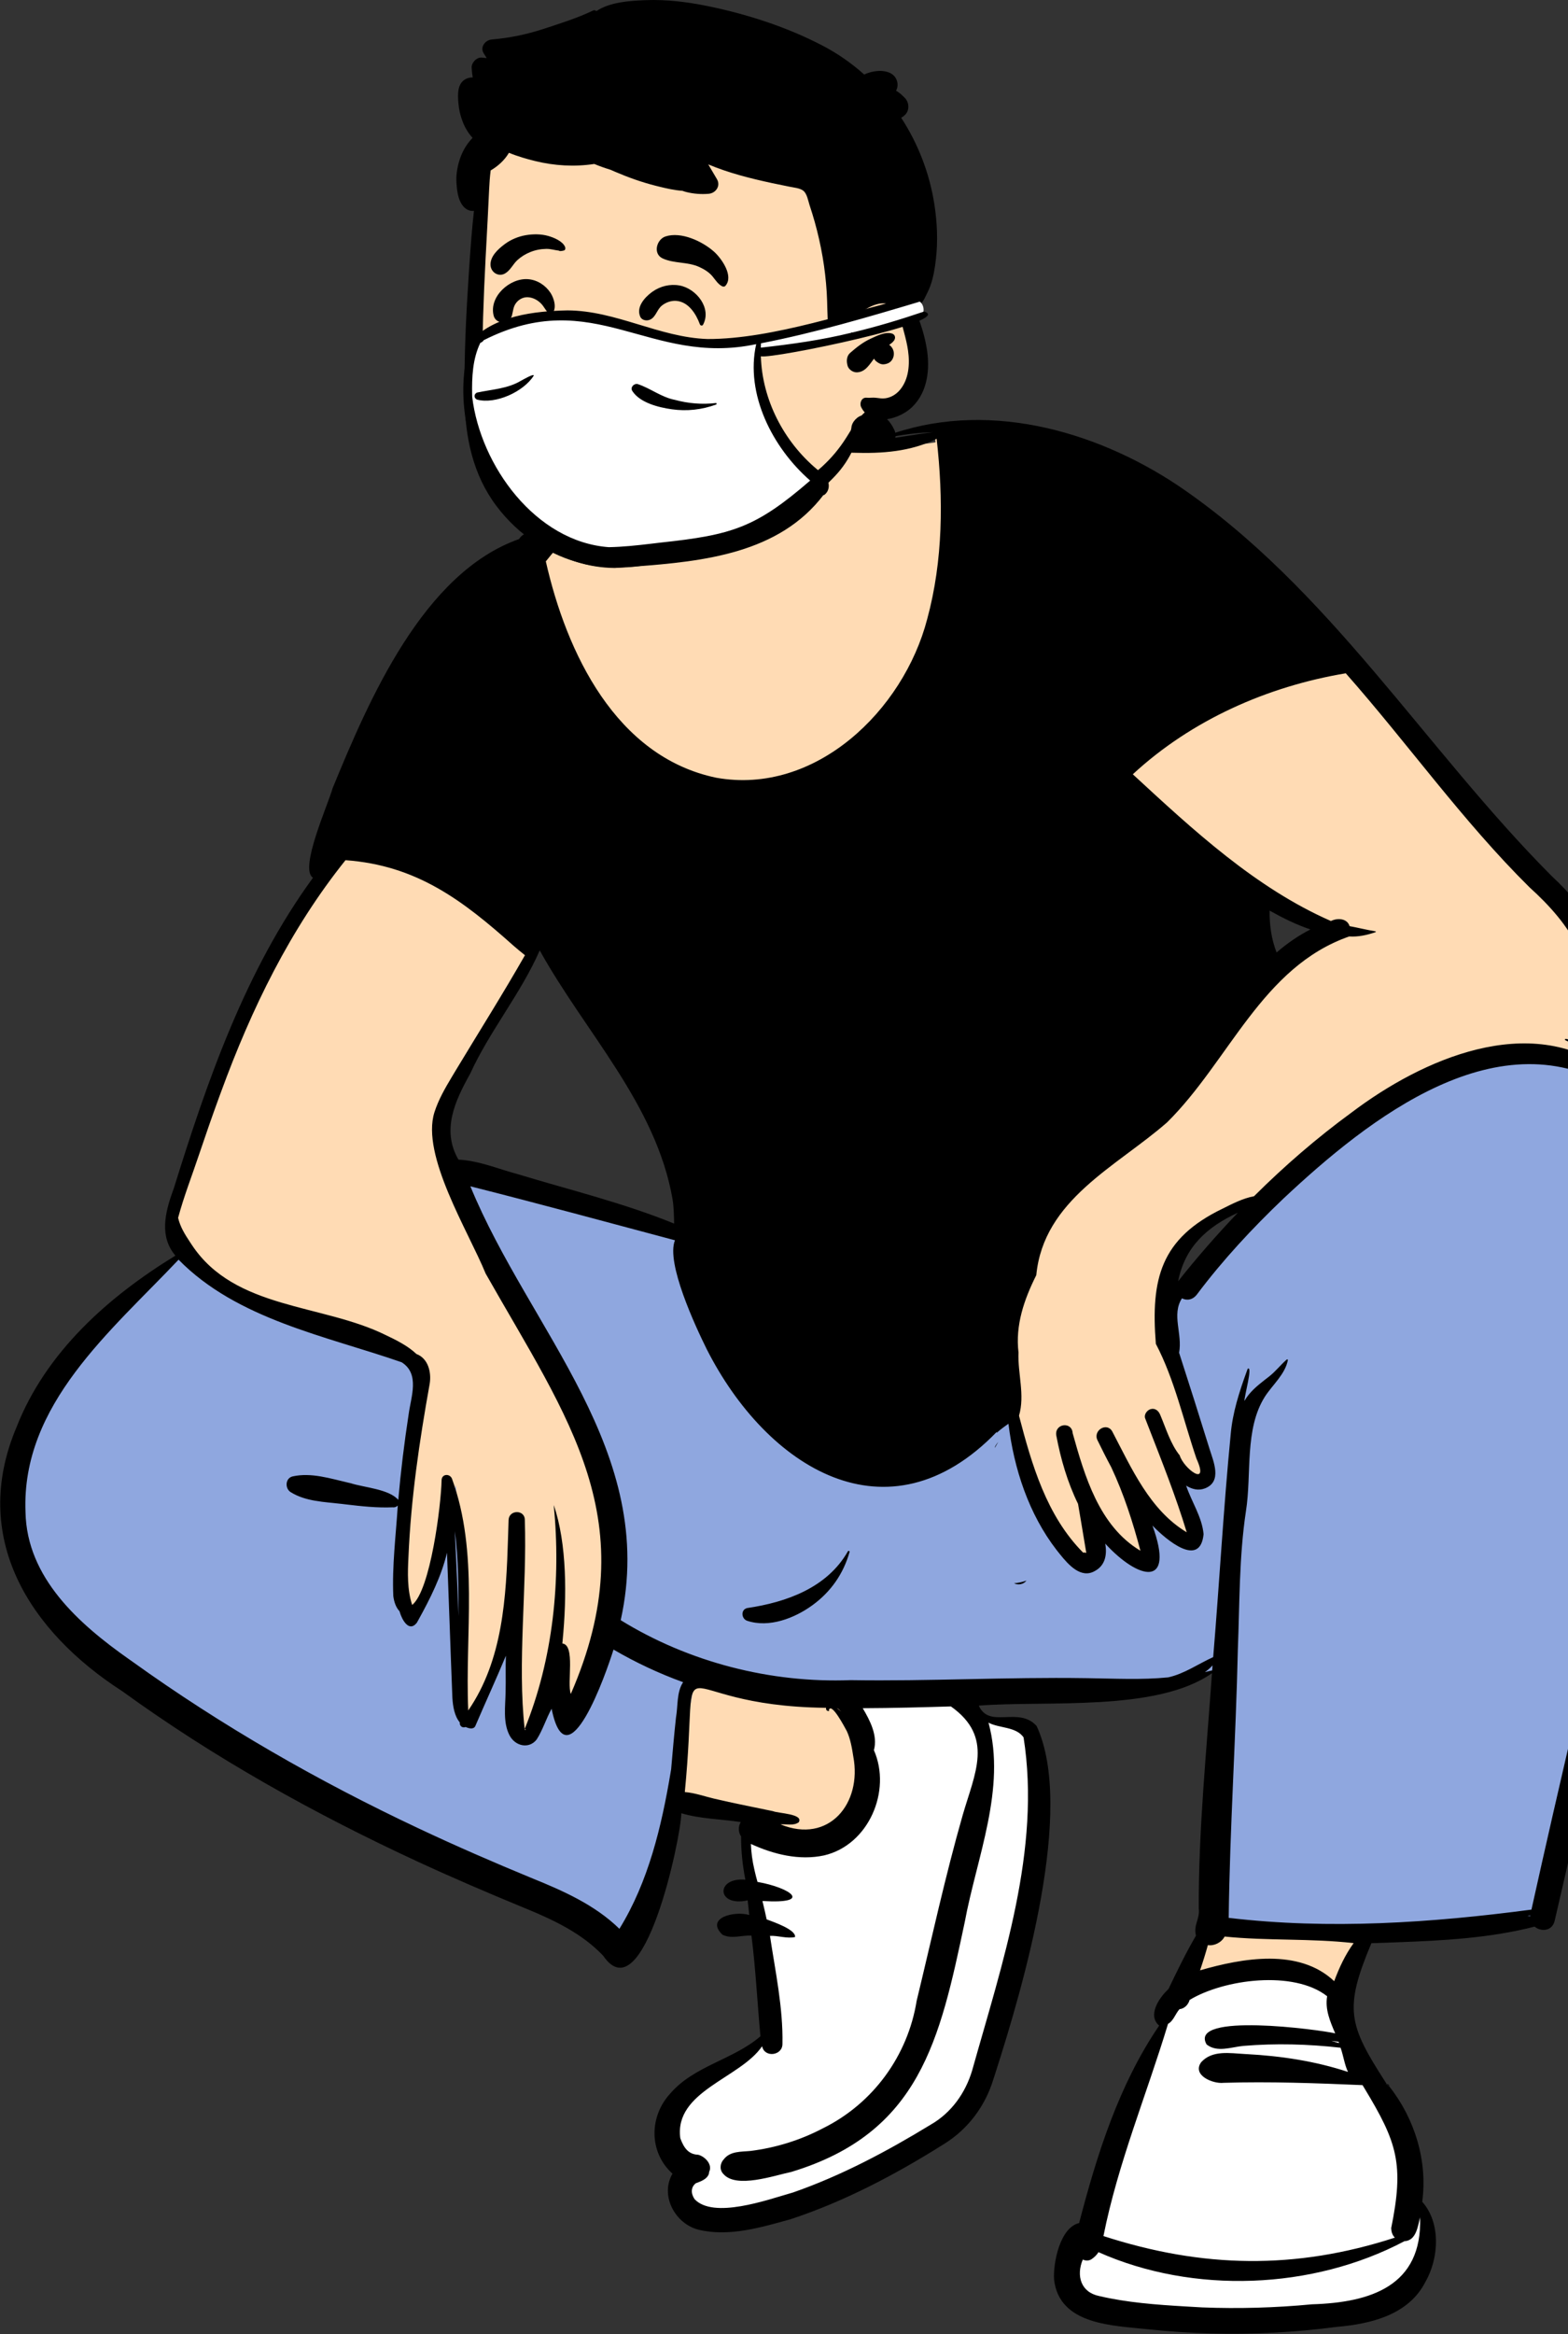 <?xml version="1.0" encoding="UTF-8"?>
<svg width="1225px" height="1823px" viewBox="0 0 1225 1823" version="1.1" xmlns="http://www.w3.org/2000/svg" xmlns:xlink="http://www.w3.org/1999/xlink">
    <rect x="0" y="0" width="1225" height="1823" fill="#333333" stroke="none"/>
    <title>a person/sitting</title>
    <g id="Introduction" stroke="none" stroke-width="1" fill="none" fill-rule="evenodd">
        <g id="Group" transform="translate(-522, -245)">
            <g id="a-person/sitting" transform="translate(823.5, 1250) scale(-1, 1) translate(-823.5, -1250) ">
                <g id="BODY" transform="translate(-81, 637)">
                    <path d="M209.845,315.92 C198.023,322.555 188.211,327.087 178.966,330.183 L165.37,334.735 L178.157,341.223 C186.842,345.63 195.101,351.25 203.405,358.407 L209.814,363.932 L212.907,356.056 C216.969,345.71 218.946,333.941 218.782,321.076 L218.652,310.978 L209.845,315.92 Z M777.742,349.336 C766.678,369.324 753.322,389.002 740.405,408.032 C711.897,450.032 682.418,493.463 673.341,545.399 C672.635,549.704 672.13,559.435 671.827,574.593 L680.277,571.148 C708.495,559.642 738.434,551.083 767.386,542.807 C778.577,539.608 790.147,536.301 801.488,532.861 C806.106,531.624 810.699,530.178 815.143,528.779 C825.924,525.386 836.109,522.18 846.817,521.634 L850.077,521.468 L851.708,518.64 C866.461,493.06 855.397,468.677 842.728,445.892 C835.118,429.283 825.33,413.679 815.862,398.584 C806.049,382.94 795.902,366.764 788.488,349.835 L783.619,338.72 L777.742,349.336 Z M233.238,561.232 C250.01,578.828 265.589,596.707 279.543,614.372 L290.139,609.497 C285.017,583.404 269.115,565.022 240.093,551.643 L233.238,561.232 Z M794.324,954.326 C792.645,954.326 791.07,954.978 789.89,956.161 C788.693,957.362 788.036,958.98 788.041,960.714 L794.324,960.694 L794.324,954.326 Z M96.402,1389.376 C86.548,1372.444 85.1,1345.861 99.868,1331.449 C94.901,1300.322 104.659,1265.538 126.27,1240.756 L126.32,1240.831 C158.407,1192.699 160.765,1175.55 137.321,1121.747 C95.423,1120.143 52.266,1119.664 11.357,1109.86 L12.887,1100.701 C11.373,1100.298 3.638,1098.265 1.977,1097.835 C2.199,1099.54 3.352,1107.316 3.324,1108.873 C1.413,1110.967 -3.206,1112.912 -4.065,1108.791 C-29.8,998.611 -52.832,890.615 -77.858,780.599 C-104.05,669.561 -156.724,491.964 -27.788,430.769 L-30.45,419.392 C-37.57,419.394 -40.431,411.622 -43.695,400.643 C-58.243,361.363 -29.955,322.85 -3.502,298.555 C32.656,262.296 66.013,222.04 98.282,183.124 C190.33,71.028 315.575,-78.558 475.672,-53.145 L475.133,-46.542 C500.177,-43.388 526.326,-36.755 551.684,-41.375 C638.261,-56.398 732.451,-22.412 785.699,47.369 L787.655,34.363 C787.839,33.136 788.277,32.001 790.216,32.001 C792.753,31.911 794.094,33.99 795.032,35.908 C886.936,72.296 925.006,190.737 954.375,271.919 C958.124,285.641 957.067,289.701 956.74,290.508 L951.407,293.691 C1006.795,367.506 1037.232,456.291 1063.343,540.475 C1071.973,562.917 1072.873,578.468 1058.46,592.041 C1153.496,649.247 1228.07,738.4 1185.906,840.039 C1130.877,938.938 985.163,1001.688 875.716,1058.493 C832.254,1082.081 769.04,1094.641 729.047,1133.27 C726.375,1137.224 722.541,1141.079 720.218,1140.762 C701.656,1143.513 674.03,1027.371 678.229,1018.07 C658.635,1025.089 636.838,1024.716 616.344,1028.378 C618.18,1032.419 624.193,1037.891 619.694,1042.388 C619.999,1056.028 617.905,1070.773 614.908,1084.676 C639.503,1080.727 638.945,1093.653 615.282,1086.812 C614.639,1092.836 612.998,1108.194 612.37,1114.016 C619.433,1110.906 633.491,1108.722 638.414,1113.587 C636.403,1120.071 618.983,1113.965 612.273,1115.887 C608.348,1145.046 607.068,1173.713 604.314,1202.791 C625.254,1222.773 657.962,1227.495 676.649,1249.107 C692.482,1265.556 690.199,1293.161 671.624,1306.393 C683.001,1319.759 673.896,1341.946 657.284,1345.573 C634.653,1350.865 610.997,1343.547 588.683,1337.399 C551.591,1325.162 512.744,1306.087 469.932,1279.086 C452.995,1268.518 440.38,1251.913 434.386,1232.316 C390.951,1098.213 379.344,1007.09 399.846,961.353 C411.546,952.499 424.587,957.964 435.39,953.128 C440.538,950.823 445.178,947.725 448.921,936.733 C392.57,931.19 310.424,941.49 265.253,914.441 L266.842,911.054 C262.671,908.387 253.506,897.229 250.019,893.642 C256.304,969.375 261.356,1047.068 263.856,1122.535 C272.142,1136.496 279.178,1150.946 286.902,1167.068 C292.274,1172.353 301.673,1181.412 296.158,1187.406 C296.157,1187.406 342.538,1296.202 356.712,1351.197 C370.207,1351.768 375.678,1374.667 375.164,1389.877 C373.112,1417.557 337.651,1420.494 306.564,1423.206 C285.293,1425.443 263.422,1426.601 241.876,1426.601 C202.947,1426.63 105.611,1423.946 96.402,1389.376 Z" id="✋-Skin" fill="#FFDBB4"></path>
                    <path d="M159.163,1166.04 C185.164,1145.552 248.676,1137.63 275.593,1153.911 C276.843,1158.191 280.147,1160.825 283.482,1161.11 C286.781,1164.715 288.088,1170.164 292.493,1172.63 C309.181,1227.864 350.691,1307.191 362,1364 C360.009,1364.645 370.103,1368.887 373,1379 C375.613,1388.122 371.096,1403.199 369,1404 C322.027,1421.949 222.802,1427.03 169,1419 C102,1409 91.975,1369.978 92,1370 C88.593,1353.264 87.949,1355.04 100,1326 C105.03,1313.879 98.455,1295.795 114,1264 C120.163,1251.394 133.555,1227.38 154.176,1191.959 C157.631,1183.731 160.747,1175.19 159.163,1166.04 Z M542.992,932.09 L542.033,933.72 C539.191,938.602 526.015,974.286 531,1004 C535.433,1030.428 556.805,1040.246 573.222,1044.06 C592.523,1048.216 595.188,1039.163 613,1031 C612.965,1031.843 627.562,1033.425 625,1044 C621.026,1060.405 614.469,1106.501 609,1136 C604.003,1162.956 599.616,1173.167 605,1193 C610.02,1211.494 666.018,1236.576 678,1248 C698.226,1267.283 668.423,1328.98 665.343,1333.53 C650.728,1348.943 607.855,1336.502 588.376,1330.856 L587.792,1330.688 L586.643,1330.362 C548.741,1317.188 504.919,1296.114 470.742,1275.241 C454.72,1266.007 443.709,1242.538 438.493,1224.95 C415.001,1141.243 384.52,1052.419 398.339,964.86 C400.404,961.919 425.457,950.642 448.746,944.259 C453.653,942.914 458.481,933.787 463,933 C492.937,927.788 532.588,932.054 542.992,932.09 Z" id="👟-Shoes" fill="#FFFFFF"></path>
                    <path d="M-63.901,455.061 C-19.153,426.181 30.409,426.608 83.617,450.783 C123.217,468.776 161.333,497.548 205.54,538.889 L206.881,540.145 L208.444,541.638 C233.72,565.848 255.514,589.823 274.093,614.376 L275.327,616.01 C276.136,617.034 276.703,617.175 277.373,616.864 L277.479,616.811 L283.557,613.627 L287.268,619.398 C290.327,624.154 291.796,629.302 292.062,635.081 L292.091,635.798 C292.185,638.628 292.036,641.069 291.569,645.026 L291.379,646.585 L290.92,650.126 C290.076,656.684 289.89,660.091 290.39,663.489 L290.477,664.04 L290.572,664.567 L290.925,666.443 L288.69,673.368 C282.712,691.923 276.891,710.25 271.219,728.379 L269.522,733.812 L266.387,743.885 L265.094,747.821 L264.423,749.888 L264.109,750.898 C263.663,752.359 263.326,753.595 263.051,754.788 L262.9,755.47 C261.634,761.357 262.387,763.617 265.738,764.903 C267.94,765.749 270.404,765.349 273.43,763.553 L273.757,763.355 L291.38,752.461 L284.813,772.112 C283.801,775.141 282.625,778.061 280.924,781.885 L280.635,782.531 L280.113,783.689 L277.861,788.632 L277.371,789.724 C273.789,797.758 272.257,802.24 271.67,807.072 L271.61,807.599 L271.676,808.09 C271.892,809.59 272.202,810.766 272.567,811.625 L272.66,811.834 L272.755,812.029 L272.89,812.284 C273.057,812.579 273.167,812.704 273.236,812.752 L273.273,812.772 L273.297,812.78 L273.387,812.798 C273.562,812.828 273.808,812.836 274.127,812.81 C275.022,812.737 276.212,812.416 277.626,811.826 C283.197,809.501 290.562,803.766 297.016,797.328 L297.465,796.878 L298.039,796.293 L323.203,770.21 L311.076,803.456 C307.126,814.285 305.543,822.302 306.009,827.108 C306.092,827.963 306.236,828.638 306.416,829.137 C306.478,829.31 306.536,829.439 306.585,829.532 L306.626,829.604 L306.789,829.629 C311.549,830.188 322.648,823.323 333.827,811.607 L334.607,810.782 L335.387,809.941 L352.952,790.821 L348.288,816.362 C347.066,823.056 348.381,827.389 352.225,829.607 L352.578,829.803 L352.86,829.966 C356.681,832.065 361.312,829.453 368.319,821.187 L368.953,820.432 L369.582,819.669 L370.593,818.419 L372.945,815.465 L373.5,814.745 C392.331,790.086 404.141,758.24 408.782,722.752 L408.926,721.631 L409.064,720.518 L410.566,708.19 L415.657,711.713 L414.767,705.7 L431.004,722.503 C468.939,761.762 510.082,771.85 550.578,756.111 C587.067,741.93 621.274,706.995 644.802,661.245 L645.511,659.856 L646.33,658.195 C653.081,644.436 659.422,629.959 664.075,616.631 L664.494,615.419 C670.139,598.945 672.192,586.487 670.183,581.156 L670.107,580.964 L666.88,573.073 L675.117,570.878 L753.74,549.864 C782.118,542.315 803.542,536.712 824.889,531.279 L827.385,530.645 L849.485,525.063 L843.826,538.828 C833.037,565.069 821.819,586.389 798.521,626.588 L795.545,631.712 L785.514,648.934 L782.393,654.327 C758.163,696.344 745.079,722.462 735.328,750.943 L735.021,751.843 L734.395,753.704 C721.384,792.762 718.094,829.824 725.764,868.441 L725.917,869.206 L726.645,871.438 C734.458,895.269 743.037,917.977 751.182,934.114 L751.589,934.916 L752.374,936.436 L752.766,937.18 C755.303,941.969 757.685,945.843 759.842,948.675 L760.374,949.357 C761.289,950.504 762.109,951.388 762.776,952.008 L763.035,952.242 L763.066,952.188 C764.003,950.459 764.987,947.546 765.864,943.477 L765.969,942.983 L766.069,942.497 L770.1,922.575 L780.133,940.626 L780.497,941.293 C781.569,943.286 782.501,945.233 783.761,948.071 L784.193,949.051 L786.165,953.581 L787.119,955.736 C788.435,958.662 789.406,960.615 790.448,962.384 L790.59,962.624 L790.996,963.288 L791.199,963.611 L791.307,963.735 C793.469,966.095 797.282,965.394 799.448,961.63 L799.584,961.385 L799.713,961.138 C801.659,957.364 802.43,952.61 802.387,945.755 L802.378,944.91 C802.365,944.021 802.343,943.172 802.306,942.152 L802.289,941.704 L801.959,934.156 L801.919,932.969 L801.909,932.6 L801.88,931.129 L801.841,929.766 C801.79,927.682 801.769,925.522 801.769,922.921 L801.77,921.583 L801.806,913.041 C801.811,909.41 801.782,906.975 801.698,904.502 L801.672,903.794 L799.827,860.691 L816.777,901.428 C819.103,906.987 821.407,912.334 824.657,919.735 L825.343,921.296 L834.239,941.451 L836.748,947.182 L838.39,950.97 L838.477,950.93 L839.419,949.816 C841.516,947.333 842.824,942.797 843.327,936.759 L843.369,936.223 L843.406,935.694 L843.431,935.301 L843.477,934.448 L843.933,922.803 L844.369,911.275 L846.956,840.055 L849.795,767.665 L862.443,820.395 C865.756,834.208 871.486,847.699 880.899,865.212 L881.921,867.104 L882.955,868.995 L883.457,869.906 L883.542,869.738 C883.919,868.97 884.274,868.123 884.57,867.269 L884.74,866.757 L884.834,866.45 L884.916,866.169 L885.508,864.009 L886.824,862.636 C888.02,861.388 888.952,859.155 889.478,856.228 L889.547,855.825 L889.619,855.352 L889.629,855.087 C890.281,834.626 882.366,746.92 877.922,716.638 L877.654,714.857 L877.551,714.124 L877.432,713.351 L877.283,712.433 C877.233,712.136 877.182,711.84 877.123,711.513 L876.995,710.81 L875.824,704.681 C875.616,703.57 875.45,702.645 875.298,701.738 L875.241,701.399 L875.034,700.093 C874.036,693.556 873.915,688.344 875.017,683.365 C876.494,676.695 880.163,671.22 886.194,667.301 L886.619,667.03 L887.336,666.58 L890.699,665.417 L893.24,664.551 C898.991,662.604 905.024,660.653 912.754,658.226 L915.395,657.398 L940.013,649.748 L945.571,647.992 L949.059,646.875 C971.996,639.489 988.595,633.278 1004.258,625.869 C1024.668,616.214 1041.564,605.19 1055.653,591.811 L1056.433,591.066 L1060.624,587.03 L1065.575,590.087 C1070.659,593.225 1075.66,596.445 1080.566,599.739 L1082.663,601.155 L1083.289,601.58 L1084.788,603.117 L1104.787,623.479 L1108.129,626.923 C1134.167,653.849 1150.275,672.882 1163.63,694.042 L1164.051,694.711 L1164.931,696.124 C1183.7,726.464 1193.074,756.934 1191.97,789.721 L1191.933,790.715 L1191.918,791.39 C1191.234,816.519 1181.742,839.429 1164.649,860.863 C1151.092,877.863 1133.585,893.177 1110.272,909.763 L1107.979,911.385 L1105.667,913.003 C1037.067,962.329 961.815,1005.989 880.496,1044.229 C855.207,1056.145 828.702,1067.828 800.108,1079.735 L797.421,1080.852 L792.17,1083.024 L789.242,1084.213 L786.259,1085.436 L784.375,1086.217 C757.285,1097.509 740.157,1107.215 726.179,1120.745 L725.698,1121.213 L718.991,1127.781 L714.065,1119.79 C693.991,1087.22 682.413,1049.765 673.552,997.893 L673.069,995.035 L672.592,992.162 L671.471,979.254 C670.806,971.709 670.278,966.01 669.743,960.669 L669.362,956.939 L668.82,951.86 L668.373,949.303 L667.186,942.408 L666.387,937.852 L665.954,935.421 L665.481,932.815 C664.933,929.815 664.393,926.952 663.852,924.191 L663.62,923.014 C662.886,919.305 662.169,915.889 661.473,912.795 L661.016,910.799 L660.466,910.992 C622.53,924.175 582.187,930.417 542.378,929.229 L540.94,929.183 L539.735,929.138 L535.622,929.198 C519.832,929.401 504.045,929.342 483.906,929.043 L474.996,928.899 L461.478,928.65 L427.683,927.979 C402.735,927.514 387.245,927.352 371.059,927.441 L369.234,927.452 L362.998,927.505 L353.814,927.62 L350.22,927.678 L335.546,927.989 L330.395,928.082 C314.484,928.339 304.975,928.166 294.613,927.279 L292.455,927.085 L290.603,926.905 L289.754,926.717 L288.928,926.526 C281.967,924.873 276.478,922.445 266.358,917.077 L261.762,914.626 C258.418,912.853 256.301,911.784 254.064,910.759 L253.477,910.492 L249.453,908.678 L249.013,903.436 C248.239,894.499 247.175,887.206 245.914,881.682 L245.668,880.635 L245.614,880.416 L245.568,880.706 C244.904,884.972 244.602,890.08 244.741,895.632 L244.765,896.468 L244.793,897.237 L245.057,908.224 C245.412,921.966 245.87,935.468 246.591,953.665 L247.028,964.5 L249.449,1022.171 L249.902,1033.584 C250.905,1059.43 251.523,1080.013 251.846,1100.043 L251.911,1104.328 L252.035,1113.95 L245.331,1114.743 C174.434,1123.131 100.202,1120.457 9.686,1108.651 L6.938,1108.29 L1.732,1107.603 L-2.937,1086.573 C-8.151,1063.19 -13.281,1040.57 -20.007,1011.301 L-25.806,986.129 L-51.387,875.602 C-54.086,863.911 -56.443,853.663 -58.647,844.041 L-62.534,827.026 L-67.476,805.241 L-67.755,803.765 C-69.321,795.535 -71.321,786.384 -73.975,775.164 L-74.939,771.117 L-76.704,763.843 L-84.605,731.928 L-87.34,720.837 L-88.997,713.997 C-95.025,688.938 -99.297,669.095 -102.693,649.528 L-103.116,647.066 C-110.069,606.114 -111.976,571.458 -107.823,541.339 C-102.863,505.369 -89.221,476.754 -65.404,456.257 L-64.679,455.638 L-64.309,455.325 L-63.901,455.061 Z" id="👖-Pants" fill="#8FA7DF"></path>
                    <path d="M285.893,-12.956 C351.969,-56.913 437.754,-80.059 514.384,-51.276 C515.294,-50.956 514.933,-49.627 513.983,-49.837 C501.874,-52.496 489.573,-53.986 477.204,-54.496 C502.275,-51.431 526.604,-44.844 551.993,-49.283 C636.795,-63.306 726.721,-34.502 783.063,31.474 C784.52,21.779 796.551,22.14 800.473,28.994 C875.403,55.419 917.842,154.691 946.145,223.583 C949.47,235.863 972.563,286.856 961.473,293.474 C1014.258,365.87 1043.958,451.596 1070.312,536.394 L1071.066,538.456 C1077.048,555.053 1081.613,573.835 1068.943,588.604 C1121.503,620.775 1170.1,663.989 1193.073,722.543 C1229.662,808.918 1183.038,882.097 1110.344,928.894 C1038.301,981.116 960.252,1024.597 879.573,1061.934 C852.443,1074.474 824.973,1086.244 797.344,1097.645 L794.594,1098.769 C772.89,1107.703 750.989,1118.205 734.754,1135.395 C703.185,1181.517 674.025,1043.358 673.704,1024.103 C658.899,1028.559 642.595,1028.659 627.313,1030.985 C629.254,1034.314 629.403,1038.645 627.042,1042.195 C627.078,1053.466 625.885,1064.828 623.683,1075.994 C647.138,1073.911 646.326,1097.594 621.874,1092.133 L620.653,1103.583 L620.653,1103.583 C631.817,1100.121 655.396,1105.652 641.584,1118.975 C634.351,1122.552 626.645,1119.254 618.933,1119.633 C615.61,1145.805 614.345,1171.995 611.914,1198.284 C632.864,1216.514 663.964,1221.343 682.562,1243.224 C698.815,1261.012 699.219,1288.841 680.614,1305.583 C690.609,1322.666 678.526,1344.917 660.044,1349.405 C636.221,1355.071 611.272,1347.521 588.283,1341.145 C546.476,1327.369 506.913,1306.541 469.691,1283.18 L468.074,1282.162 C449.656,1270.669 436.326,1252.784 429.991,1232.072 L428.636,1227.876 C406.14,1157.936 366.127,1020.753 396.143,955.955 C410.286,940.269 433.082,958.534 441.323,940.053 C388.152,935.889 302.477,945.155 259.153,914.744 C263.407,975.919 269.717,1037.057 269.465,1098.414 C268.385,1106.483 273.832,1111.531 271.643,1119.674 C279.552,1133.206 286.38,1147.312 293.154,1161.435 L293.582,1161.834 C300.616,1168.502 309.657,1182.031 300.403,1189.964 C331.897,1236.118 348.982,1290.591 362.943,1344.164 C377.793,1347.57 383.403,1375.217 382.483,1388.434 C378.315,1423.947 336.216,1424.176 308.553,1427.174 C292.393,1428.873 276.183,1429.934 259.943,1430.373 C227.084,1431.264 194.183,1429.524 161.594,1425.242 C135.045,1422.916 105.695,1415.973 92.472,1390.254 C81.811,1371.793 80.147,1344.09 94.893,1327.524 C90.583,1295.796 100.687,1262.725 120.433,1237.709 L121.034,1236.954 L120.984,1236.934 C120.531,1236.735 120.571,1235.986 122.419,1235.612 L122.624,1235.573 L123.511,1234.201 C152.524,1189.227 156.139,1176.896 134.613,1125.603 L115.053,1124.904 C78.806,1123.576 42.18,1121.667 7.103,1112.653 C2.134,1116.793 -6.607,1116.314 -8.557,1108.195 C-34.074,998.995 -57.487,889.288 -82.366,779.932 C-108.224,664.842 -163.943,490.128 -29.107,423.394 C-42.879,423.397 -45.948,406.872 -49.295,396.443 C-61.566,355.918 -34.527,318.474 -6.246,292.163 C93.033,192.499 167.727,66.936 285.893,-12.956 Z M96.563,1339.724 C94.697,1393.378 135.302,1406.244 181.004,1407.613 C209.483,1410.323 238.174,1411.153 266.763,1410.034 L280.23,1409.255 C302.722,1407.931 325.383,1406.276 347.272,1401.143 C361.687,1398.18 365.301,1385.286 360.094,1372.684 C357.844,1373.684 355.183,1373.754 353.103,1372.293 C350.773,1370.664 349.084,1368.934 347.803,1366.895 C273.744,1399.851 180.555,1396.242 108.783,1358.323 C99.586,1357.872 98.392,1346.888 96.563,1339.724 Z M276.594,1169.895 C249.677,1153.613 195.165,1146.535 169.164,1167.024 C170.946,1177.318 166.78,1186.84 162.874,1196.014 C174.737,1193.181 277.928,1179.277 263.353,1204.645 C255.193,1211.224 244.084,1206.695 234.653,1205.803 C209.36,1203.7 183.892,1204.37 158.674,1207.235 C156.476,1213.398 155.627,1220.31 152.893,1226.123 C178.434,1217.696 205.155,1213.663 231.954,1212.222 L233.443,1212.145 C245.143,1211.524 258.834,1208.934 267.544,1218.493 C274.967,1228.643 258.492,1235.629 250.004,1234.633 C213.854,1233.55 177.63,1234.889 141.513,1236.445 L139.925,1239.064 C114.403,1281.318 108.908,1297.958 119.223,1348.633 C119.164,1348.583 119.103,1348.543 119.053,1348.494 C119.013,1351.235 118.134,1353.704 116.263,1355.543 C194.096,1380.803 266.59,1379.368 343.933,1354.314 C332.624,1297.505 310.182,1243.848 293.494,1188.613 C289.089,1186.148 287.782,1180.698 284.483,1177.093 C281.148,1176.809 277.844,1174.175 276.594,1169.895 Z M463.115,940.684 C429.203,964.664 444.518,993.003 453.894,1025.563 C467.599,1073.428 478.128,1122.191 489.855,1170.562 C496.763,1213.525 523.929,1250.79 563.013,1270.113 C580.594,1279.378 599.883,1285.37 619.594,1287.833 C627.204,1288.607 635.636,1287.791 640.733,1294.613 C643.624,1297.744 643.943,1302.883 640.733,1305.955 C630.654,1317.382 601.357,1307.072 587.766,1304.223 C487.053,1273.694 471.746,1200.717 452.32,1109.224 C442.907,1058.409 419.778,1004.889 433.733,953.354 C425.293,957.866 412.326,956.318 406.34,964.843 C392.521,1052.402 423.002,1141.226 446.494,1224.934 C451.71,1242.522 462.721,1257.991 478.743,1267.225 C512.92,1288.098 548.742,1307.171 586.644,1320.345 L587.793,1320.671 C607.028,1326.191 648.581,1341.082 663.344,1325.514 C666.424,1320.964 666.284,1316.093 662.404,1313.072 L660.524,1312.357 C656.913,1310.962 652.661,1308.996 652.003,1304.776 L651.964,1304.485 L652.103,1304.434 C648.964,1298.675 655.056,1292.224 660.513,1290.813 C668.204,1290.535 671.781,1285.414 674.515,1277.893 C679.419,1241.084 627.736,1231.248 610.603,1206.064 C608.787,1215.257 594.638,1213.505 594.712,1204.234 C594.153,1176.07 600.274,1147.648 604.464,1119.863 C598.015,1119.588 591.162,1122.195 584.883,1120.783 C583.956,1114.98 602.069,1108.9 607.054,1106.985 C608.084,1102.184 609.174,1097.403 610.334,1092.645 C570.046,1095.079 588.76,1082.159 614.204,1077.735 C614.996,1075.035 615.69,1072.263 616.323,1069.521 L616.634,1068.153 C618.243,1061.284 619.094,1054.793 619.374,1048.083 C601.562,1056.246 581.524,1061.199 562.223,1057.043 C527.349,1048.941 509.272,1006.605 523.272,974.833 C520.087,963.564 526.34,951.58 531.993,942.073 C509.034,941.994 486.063,941.364 463.115,940.684 Z M122.164,1236.123 C121.863,1236.303 121.58,1236.507 121.306,1236.727 L121.034,1236.954 L121.102,1236.972 C121.433,1237.04 121.914,1236.853 122.204,1236.153 C122.143,1236.214 122.143,1236.184 122.164,1236.123 Z M124.284,1235.414 C123.734,1235.43 123.267,1235.475 122.861,1235.535 L122.624,1235.573 L122.549,1235.692 C122.407,1235.906 122.32,1235.995 122.214,1236.145 C122.795,1235.674 123.583,1235.455 124.284,1235.414 Z M165.914,1201.853 C164.036,1202.102 162.161,1202.328 160.273,1202.564 L159.903,1203.573 L159.903,1203.573 C161.903,1202.974 163.903,1202.403 165.914,1201.853 Z M249.263,1120.414 C215.757,1123.825 181.989,1121.723 148.473,1125.534 C155.045,1134.611 159.733,1144.659 163.664,1155.264 C191.192,1129.266 235.353,1137.218 268.473,1146.793 C266.244,1140.283 264.191,1133.711 262.353,1127.083 C257.397,1127.882 251.738,1125.098 249.263,1120.414 Z M1066.493,591.784 C1020.693,638.458 951.473,651.289 892.234,671.894 C877.851,680.904 884.881,698.755 886.714,712.313 C890.144,734.568 892.867,756.931 894.844,779.364 C902.162,770.899 921.334,769.793 932.063,766.354 L933.492,766.031 C947.805,762.746 962.68,757.82 977.284,761.014 C983.174,762.293 983.573,770.444 978.893,773.343 C967.038,780.707 952.535,780.918 938.946,782.529 L935.471,782.945 C923.445,784.376 911.326,785.682 899.243,785.173 C897.723,785.413 896.193,784.833 895.233,783.803 C896.738,807.255 899.756,831.043 898.733,854.534 C898.174,858.703 896.834,863.244 893.873,866.333 L893.775,866.691 C892.1,872.623 886.65,883.214 880.374,875.374 L879.195,873.254 C869.979,856.62 861.24,839.228 856.784,820.654 C855.301,858.217 854.101,895.763 852.603,933.314 L852.554,934.216 C852.172,940.59 850.927,948.257 846.783,953.163 C847.149,956.078 844.537,957.777 842.204,956.735 L841.894,956.878 C839.658,957.879 836.059,958.803 834.693,956.073 C826.823,937.663 818.443,919.543 810.763,901.083 C811.169,910.558 810.711,920.052 811.013,929.534 C811.164,940.354 813.174,953.073 808.013,963.083 C803.607,971.851 792.631,974.145 786.742,966.514 C782.023,959.226 779.348,950.218 775.054,942.494 C762.955,1002.293 732.318,914.39 726.693,896.274 C709.403,906.384 691.174,914.923 672.323,921.754 C677.508,929.609 676.254,940.287 677.884,949.314 C679.353,962.774 680.513,976.244 681.673,989.735 L682.101,992.316 C689.163,1034.508 699.447,1077.635 722.084,1114.363 C741.248,1095.595 766.392,1084.524 790.983,1074.583 C820.594,1062.373 849.964,1049.603 878.933,1035.954 C957.24,999.13 1032.639,955.958 1102.923,905.423 L1105.312,903.75 C1144.371,876.261 1185.073,840.215 1186.073,788.923 C1189.442,704.84 1119.14,647.48 1066.493,591.784 Z M203.383,544.124 C136.52,481.387 34.148,400.269 -58.2,459.872 C-144.46,532.885 -76.116,707.953 -58.496,802.234 C-36.091,901.337 -12.411,1000.168 9.553,1099.363 C87.875,1109.7 167.375,1115.116 246.084,1105.803 C245.194,1035.862 240.475,966.01 238.933,896.043 C237.499,859.995 237.997,823.807 232.595,788.104 C228.011,759.072 233.898,724.004 217.733,698.644 C211.75,689.41 202.019,681.327 199.844,670.194 C199.794,669.673 200.473,669.504 200.803,669.793 C205.534,673.953 209.334,678.913 214.353,682.904 L218.044,685.762 C224.047,690.437 230.026,695.426 233.744,702.073 C234.126,699.24 226.961,673.991 231.252,677.004 L232.061,679.217 C237.831,695.091 243.033,711.15 244.514,728.134 C250.178,786.02 253.343,844.192 258.193,902.163 C269.891,907.438 280.639,915.191 293.414,917.994 C314.337,920.064 335.29,918.893 356.249,918.617 L358.214,918.593 C419.369,917.681 480.333,921.115 541.443,920.145 C603.907,922.569 667.76,906.202 721.073,873.323 C691.864,741.38 792.153,647.274 838.523,534.485 C785.108,547.961 731.95,562.434 678.683,576.634 C685.872,594.212 662.622,644.028 653.872,661.682 C607.057,753.997 512.381,814.33 427.244,726.223 C427.284,726.494 427.313,726.764 427.344,727.043 C424.485,724.433 421.326,722.136 418.143,719.933 C413.867,755.038 402.301,790.423 380.473,818.614 L378.092,821.601 C371.283,830.093 361.426,841.26 350.524,834.843 C342.497,830.501 340.987,822.051 342.544,813.524 C316.318,842.072 287.744,848.52 305.664,799.394 L305.071,800.009 C295.039,810.314 268.414,833.082 265.703,806.163 C266.885,792.761 275.139,780.798 279.334,768.244 C274.853,771.014 269.813,772.384 264.683,770.413 C250.924,765.134 258.004,749.394 261.073,739.485 C268.844,714.433 276.773,689.423 284.835,664.463 C282.041,649.625 290.889,634.861 282.594,621.963 C279.044,623.823 274.263,623.433 270.834,618.854 C250.714,592.053 227.624,567.223 203.383,544.124 Z M10.483,1103.914 C10.504,1104.064 10.504,1104.195 10.513,1104.343 C11.284,1104.395 12.044,1104.464 12.813,1104.534 C12.029,1104.343 11.255,1104.116 10.483,1103.914 Z M670.993,1007.564 C658.652,880.462 690.675,940.319 560.614,941.764 C561.198,944.947 557.015,944.581 558.493,943.694 C556.61,936.67 545.931,957.254 544.443,959.923 C541.634,965.884 540.353,973.303 539.364,979.822 C532.394,1016.337 558.368,1048.328 596.243,1032.803 C591.368,1032.397 585.89,1034.159 581.844,1031.043 C581.864,1031.034 581.874,1031.014 581.893,1030.994 C578.27,1024.502 598.142,1024.219 602.094,1022.485 C617.494,1019.265 632.933,1016.274 648.243,1012.663 C655.704,1010.904 663.344,1008.144 670.993,1007.564 Z M796.034,958.453 C794.924,957.803 795.493,959.933 795.864,958.854 C795.914,958.713 795.983,958.583 796.034,958.453 Z M936.084,279.793 C880.418,283.769 844.379,311.269 804.874,346.534 C801.924,349.084 798.933,351.584 795.874,354.003 C813.135,384.276 831.745,413.748 849.733,443.603 L853.104,449.219 C858.35,457.977 863.473,466.893 866.596,476.644 C877.235,510.317 840.079,569.585 826.577,602.645 C761.967,716.694 701.277,795.874 760.063,930.953 C763.219,922.429 756.248,892.672 766.674,891.514 L766.464,889.399 C763.131,855.061 762.982,813.705 773.382,783.385 C767.626,842.054 773.865,903.543 796.094,958.314 C801.91,906.389 794.204,848.383 795.993,795.043 C795.924,786.843 808.323,786.933 808.674,795.043 L809.097,808.815 C810.55,855.488 813.06,904.36 840.193,943.843 C842.806,883.74 831.846,820.428 852.903,762.803 C854.624,758.654 860.823,758.973 861.003,763.904 C861.39,783.519 869.684,849.918 883.993,861.433 C887.924,849.423 887.523,836.284 886.892,823.703 C884.944,778.116 878.372,733.634 870.305,688.684 C868.846,679.803 871.459,668.87 880.653,665.444 C887.483,658.944 896.914,654.333 904.714,650.635 C954.283,626.138 1022.475,630.856 1056.004,580.404 L1057.631,577.948 C1061.54,572.032 1065.204,566.19 1066.853,559.093 C1062.335,542.212 1055.839,525.758 1050.323,509.183 C1045.392,494.541 1040.33,479.946 1035.022,465.437 L1033.243,460.603 C1009.543,395.889 979.37,333.772 936.084,279.793 Z M552.254,941.973 C550.985,942.386 549.981,943.656 548.901,944.602 L548.668,944.799 L549.327,944.274 C550.027,943.71 550.658,943.185 551.628,942.445 L552.254,941.973 Z M258.683,908.634 L258.983,912.553 L258.983,912.553 C260.903,912.944 262.784,913.433 264.664,913.913 C262.483,912.333 260.454,910.583 258.683,908.634 Z M542.284,820.083 C542.064,819.314 543.164,818.864 543.575,819.541 C559.753,848.009 591.601,859.342 622.264,863.853 C627.484,865.074 626.844,872.284 622.264,873.803 C605.124,879.484 585.334,871.833 571.304,861.644 C556.924,851.213 547.115,837.123 542.284,820.083 Z M850.714,803.833 C847.678,825.745 847.954,848.093 847.693,870.213 C848.693,848.093 849.523,825.953 850.714,803.833 Z M404.063,842.423 C407.244,843.523 410.534,844.244 413.773,844.523 C410.334,846.164 406.403,845.343 404.063,842.423 Z M154.613,133.833 C105.983,188.901 63.41,249.181 11.105,300.935 C-19.543,328.635 -48.539,366.493 -24.637,408.183 C-19.596,410.173 -18.71,417.599 -23.057,421.094 C-22.019,420.959 -15.348,417.726 -16.847,420.373 C-30.246,426.094 -42.027,434.384 -52.177,444.413 C11.063,397.889 94.917,435.137 150.073,476.834 C177.294,496.724 202.603,518.644 226.303,542.235 C234.784,543.754 243.553,548.284 250.622,551.823 C299.378,575.246 307.017,606.899 302.994,657.494 C288.361,685.389 281.439,717.288 271.244,747.194 C260.758,770.443 281.387,754.774 284.344,744.634 C291.523,735.697 294.987,723.823 299.388,713.434 L299.704,712.694 C300.954,709.723 303.634,707.514 307.084,708.504 C309.854,709.297 312.423,712.723 311.347,715.691 L309.138,721.38 C298.442,748.873 287.391,776.51 278.874,804.683 C307.654,787.444 321.904,754.816 337.013,726.004 C341.164,718.343 352.334,725.093 348.594,732.774 C345.124,739.864 341.584,746.933 337.834,753.884 C328.033,774.769 320.928,796.804 315.044,819.093 C347.393,799.798 358.668,760.487 367.973,727.314 C368.547,717.851 382.192,719.712 380.784,729.004 C377.323,747.444 372.044,765.614 363.784,782.504 L361.6,795.274 C360.147,803.789 358.707,812.307 357.334,820.833 C358.113,820.453 358.954,820.404 359.763,820.604 C388.424,791.74 399.896,751.919 409.903,713.644 C405.145,697.457 410.968,680.903 410.303,664.213 C412.834,642.846 405.943,622.934 396.4,603.856 C390.681,544.837 333.841,519.237 294.212,484.546 C245.675,436.577 220.155,363.128 151.933,339.353 C144.84,339.805 138.002,338.281 131.363,335.993 C131.073,335.913 131.023,335.413 131.363,335.363 C138.116,334.26 144.865,332.536 151.634,331.303 C153.458,325.353 160.751,324.627 166.235,327.286 C225.225,301.43 274.119,255.963 320.994,212.703 C275.224,170.358 215.964,144.071 154.613,133.833 Z M426.054,734.083 C427.034,735.173 427.893,736.353 428.534,737.644 C428.709,737.975 428.689,738.369 428.744,738.734 C427.903,737.154 427.013,735.593 426.054,734.083 Z M238.924,555.093 C255.22,572.192 270.867,590.011 285.594,608.654 C280.312,581.749 263.012,566.197 238.924,555.093 Z M784.334,350.243 C748.951,414.164 693.548,470.315 680.594,544.433 C679.554,550.774 679.483,557.194 679.353,563.593 C718.852,547.487 760.435,537.453 801.183,525.092 C816.628,520.966 831.627,514.471 847.853,513.644 C861.227,490.454 850.486,467.755 838.713,446.604 C823.375,413.026 799.113,383.988 784.334,350.243 Z M214.124,319.154 C203.893,324.896 193.342,330.147 182.214,333.873 C191.794,338.733 200.553,344.873 208.664,351.863 C212.739,341.486 214.265,330.245 214.124,319.154 Z M474.254,-49.327 C468.942,-2.498 469.2,45.822 481.635,91.525 C500.177,162.75 568.832,229.339 646.513,215.374 C724.891,198.993 763.415,117.814 779.573,46.434 C738.299,-5.939 673.686,-38.7 607.094,-41.337 C563.794,-43.106 514.844,-29.146 474.254,-49.327 Z" id="🖍-Ink" fill="#000000"></path>
                </g>
                <g id="Head" transform="translate(345, 180)">
                    <g id="HEAD">
                        <path d="M404.673,304.003 C402.525,285.088 405.305,245.552 405.492,243.15 C406.669,227.965 399.569,168.002 386.148,173.527 C363.633,155.666 333.646,151.722 305.605,149.838 C247.361,145.924 185.399,154.909 140.424,194.189 C118.182,214.588 96.529,244.257 98.269,275.149 C78.061,304.431 49.572,344.598 74.751,378.831 C83.309,389.768 96.912,393.841 107.663,402.124 C129.289,419.604 142.857,444.69 164.688,462.066 C222.526,514.149 320.736,525.029 377.561,465.789 C421.504,422.885 414.398,358.699 406.669,304.003 C401.473,267.23 408.864,340.904 404.673,304.003 Z" id="✋-Skin" fill="#FFDBB4"></path>
                        <path d="M227.798,69.625 C243.375,66.475 259.371,64.515 275.278,65.105 L276.504,65.153 C288.473,65.632 303.631,66.693 314.072,73.667 C314.673,73.063 315.639,72.753 316.515,73.172 C328.923,79.107 342.57,83.398 355.634,87.662 C368.639,91.905 382.13,94.706 395.76,95.835 C400.888,96.26 405.277,101.809 402.03,106.786 C401.258,107.972 400.505,109.17 399.756,110.371 C401.009,110.24 402.263,110.105 403.516,109.978 C407.64,109.562 411.76,113.973 411.516,117.997 C411.363,120.528 411.091,123.029 410.688,125.5 C412.258,125.467 413.82,125.703 415.329,126.342 C422.969,129.575 422.437,138.694 421.865,145.632 C421.073,155.26 417.479,165.458 410.807,172.664 C415.789,177.849 419.315,184.041 421.419,191.395 C422.945,196.765 423.794,202.485 423.375,208.075 L423.241,209.749 C422.723,215.815 421.693,222.531 417.338,226.895 C415.102,229.145 412.348,229.965 409.723,229.705 C411.31,243.685 412.328,257.745 413.286,271.755 L413.735,278.451 C415.872,310.831 417.478,343.422 417.058,375.855 C416.668,406.165 410.692,435.585 392.141,460.195 C375.246,482.605 350.988,499.125 323.546,505.405 C308.757,508.795 293.659,509.035 278.691,506.875 C271.435,505.825 264.132,504.215 257.245,501.675 C249.622,498.855 244.144,494.705 239.015,488.485 C236.589,485.535 237.756,479.255 242.587,479.845 C249.893,480.733 256.563,481.803 263.567,483.968 L264.57,484.285 C271.546,486.525 278.771,488.195 286.064,488.905 C301.004,490.355 316.171,488.895 330.481,484.355 C353.782,476.955 373.85,460.465 386.712,439.745 C401.98,415.185 403.706,387.305 403.486,359.065 C403.25,328.077 402.244,297.07 400.602,266.114 L400.323,260.955 C399.454,245.025 398.616,229.085 397.879,213.145 C397.649,208.145 397.3,203.105 396.67,198.115 C390.914,194.735 385.754,190.075 382.392,184.325 C375.636,187.125 368.531,189.145 361.994,190.755 C346.852,194.487 331.131,195.393 315.719,193.056 C311.561,194.777 307.321,196.29 303.016,197.592 C301.853,198.109 300.689,198.617 299.527,199.115 C289.148,203.565 278.62,207.335 267.664,210.095 L264.973,210.768 C259.207,212.192 252.944,213.595 246.808,214.035 C245.8,214.425 244.713,214.755 243.524,215.045 C237.937,216.405 232.138,216.835 226.411,216.355 C220.832,215.885 216.801,210.235 219.874,204.945 C222.119,201.085 224.386,197.235 226.671,193.395 C218.718,196.715 210.505,199.475 202.222,201.815 C193.86,204.175 185.378,206.165 176.885,207.995 C172.345,208.965 167.785,209.825 163.255,210.795 C160.012,211.485 155.032,211.845 152.387,213.985 C149.464,216.335 148.636,221.815 147.527,225.195 C146.07,229.585 144.703,233.995 143.456,238.455 C140.972,247.355 138.936,256.385 137.36,265.505 C135.783,274.635 134.724,283.855 134.135,293.105 C133.548,302.345 133.806,311.645 132.859,320.845 C132.349,325.725 127.121,328.235 123.259,324.825 C122.806,324.425 122.35,324.021 121.898,323.612 L121.224,322.995 C117.92,319.995 114.716,316.815 112.073,313.235 C111.594,312.575 111.135,311.885 110.706,311.185 C110.636,311.185 110.576,311.165 110.506,311.115 L109.773,310.562 C101.703,304.543 88.22,296.694 80.35,306.695 C77.842,309.881 76.559,313.938 75.493,317.851 L73.623,324.856 C72.414,329.428 71.276,334.026 70.61,338.705 C69.103,349.185 69.861,361.265 77.057,369.665 C79.931,373.025 83.893,375.425 88.312,376.055 C90.778,376.395 93.213,375.975 95.658,375.665 C98.143,375.355 100.536,375.855 103.022,375.615 C106.974,375.225 108.7,379.965 107.223,382.945 C106.425,384.545 105.486,385.925 104.419,387.095 C105.276,387.835 106.096,388.635 106.884,389.475 C109.219,390.225 111.314,391.835 112.881,393.965 C114.149,395.685 114.806,397.555 114.917,399.525 C115.056,400.015 115.175,400.515 115.286,401.025 L117.427,404.507 C117.898,405.271 118.367,406.025 118.838,406.765 C124.286,415.365 130.334,422.645 137.849,429.505 C145.083,436.105 152.936,442.015 159.732,449.095 L160.533,449.936 C166.869,456.627 173.548,464.726 171.068,474.455 C170.43,476.955 166.946,478.755 164.672,477.065 C157.357,471.625 153.674,463.005 147.468,456.405 C141.081,449.605 134.006,443.495 127.6,436.715 C121.542,430.315 116.762,423.065 113.161,415.085 C111.723,416.675 109.628,417.805 106.724,418.245 C101.735,418.995 97.084,416.065 94.909,411.735 C93.511,412.355 92.085,412.915 90.647,413.355 C83.083,415.675 78.324,407.245 81.178,401.015 C82.704,397.675 84.61,394.775 86.976,392.335 C79.581,391.315 72.057,387.485 67.197,382.705 C55.004,370.695 53.327,352.645 56.071,336.595 C57.528,328.085 60.042,319.475 63.306,311.485 C63.874,310.095 64.484,308.695 65.151,307.315 C64.782,307.305 64.403,307.145 64.163,306.835 C61.958,303.815 59.275,301.345 57.637,297.965 C56.13,294.865 54.455,291.725 53.266,288.495 C50.823,281.885 49.625,274.425 48.827,267.435 C47.18,253.125 47.818,238.905 50.004,224.685 C53.725,200.465 62.714,177.287 75.957,156.949 C75.236,156.569 74.545,156.111 73.901,155.569 L73.583,155.291 L73.067,154.823 C69.288,151.396 69.614,144.973 73.067,141.502 L74.157,140.407 C75.538,139.032 76.729,137.943 78.959,136.446 C79.288,136.225 79.625,136.017 79.965,135.823 C78.797,133.661 78.392,131.133 79.206,128.344 C82.04,118.628 95.99,118.972 104.832,123.209 C114.615,114.46 125.462,106.865 137.219,100.715 C165.221,86.075 196.883,75.865 227.798,69.625 Z M83.055,325.525 C88.284,323.815 95.229,327.405 99.929,329.565 C105.886,332.305 110.956,336.355 115.865,340.635 C118.31,342.775 118.748,346.275 118.141,349.265 C118.08,349.565 118.021,349.875 117.95,350.185 C117.301,353.375 113.749,355.885 110.605,355.795 C104.029,355.615 100.897,349.925 97.174,345.105 C96.736,345.885 96.187,346.605 95.507,347.145 L95.049,347.505 C93.504,348.684 91.801,349.626 89.76,349.535 C88.313,349.465 86.927,349.095 85.648,348.425 C82.455,346.735 81.049,342.595 81.916,339.225 C82.455,337.105 83.692,335.445 85.309,334.295 L84.706,333.882 C83.417,332.983 82.241,332.035 81.325,330.636 L81.118,330.305 L81.198,330.305 C80.2,328.585 80.849,326.245 83.055,325.525 Z" id="🖍-Ink" fill="#000000"></path>
                    </g>
                    <g id="🖍-Ink" transform="translate(159, 186)" fill="#000000">
                        <path d="M126.15,196.292 C131.744,187.09 143.668,209.632 144.935,213.508 C146.057,216.942 146.797,220.459 147.174,224.017 C151.511,224.989 156.014,224.991 160.458,224.139 C167.063,222.872 171.1,219.321 176.84,216.272 C180.805,214.166 185.802,216.636 187.864,220.13 C190.289,224.243 188.744,228.511 185.554,231.577 C179.505,237.391 167.604,238.726 159.708,237.182 C155.184,236.298 151.037,234.602 147.376,232.136 C147.352,232.596 147.335,233.056 147.299,233.516 L147.229,234.313 C146.623,240.761 144.85,248.869 139.842,253.064 C131.628,259.947 121.49,246.711 129.472,239.836 L129.719,239.63 C134.68,235.621 135.763,224.866 135.496,218.942 C135.32,215.076 134.616,211.16 133.395,207.478 L133.144,206.744 C132.777,205.704 128.77,195.837 127.322,197.093 L127.253,197.164 C126.656,197.877 125.691,197.047 126.15,196.292 Z M170.814,144.367 C178.366,148.957 189.872,159.66 181.748,171.04 C172.186,181.073 158.419,169.569 151.634,164.366 C145.343,160.334 138.275,170.705 144.112,175.413 C193.136,211.708 213.031,145.567 174.634,138.97 C170.406,138.243 168.836,142.947 170.814,144.367 Z M90.179,101.94 C97.559,100.631 105.119,102.466 111.226,106.784 L111.689,107.117 C117.572,111.42 124.155,118.975 120.779,126.392 C119.424,129.37 115.366,129.837 112.791,128.487 C108.504,126.239 107.727,120.708 103.902,117.647 C100.765,115.138 96.541,113.616 92.501,113.983 C83.01,114.845 77.172,124.206 74.224,132.273 C73.847,133.305 72.332,133.706 71.74,132.598 C64.789,119.606 77.093,104.262 90.179,101.94 Z M208.389,97.037 C222.526,95.872 239.073,110.528 235.351,125.45 C233.566,132.61 222.945,132.405 221.057,125.45 C220.018,121.623 220.122,118.237 217.367,115.059 C215.093,112.435 211.862,110.911 208.389,111.145 C204.561,111.403 201.03,113.316 198.347,116.005 C195.924,118.433 194.475,121.986 191.965,124.135 C191.347,124.663 190.52,124.697 189.91,124.135 C185.59,120.152 188.183,111.86 190.922,107.702 C194.842,101.752 201.225,97.628 208.389,97.037 Z M63.258,75.475 C72.327,67.447 88.806,59.694 101.035,63.645 C108.066,65.916 111.131,77.245 103.282,80.836 C94.193,84.994 83.714,83.302 74.463,87.612 C70.578,89.423 66.924,91.686 64.219,95.005 C62.088,97.621 59.92,101.063 56.838,102.571 C56.028,102.968 54.931,102.978 54.282,102.242 C47.526,94.6 57.359,80.696 63.258,75.475 Z M192.802,63.247 C198.407,61.674 204.625,61.706 210.319,62.694 C216.011,63.682 221.79,66.041 226.437,69.482 L226.976,69.885 C232.049,73.707 238.103,79.269 237.779,86.042 C237.508,91.697 231.559,95.522 226.423,92.558 C222.236,90.141 220.266,85.299 216.721,82.075 C213.796,79.414 210.36,77.316 206.694,75.846 C202.622,74.213 198.543,73.448 194.173,73.375 C190.808,73.319 187.423,74.423 184.121,74.776 C184.393,75.334 181.783,75.074 180.287,74.579 C179.179,74.107 179.173,72.706 179.557,71.797 C181.462,67.294 188.393,64.483 192.802,63.247 Z"></path>
                    </g>
                    <g id="Group" transform="translate(22, 281)">
                        <path d="M393.257,70.356 C391.372,46.473 361.257,36.356 346.257,33.356 C296.309,21.614 253.815,51.74 194.257,52.356 C188.246,52.45 171.056,51.436 163.062,49.325 C122.503,40.109 81.986,30.306 42.19,18.219 C36.339,19.589 34.608,27.226 38.625,31.577 C76.741,45.094 135.054,57.198 165.848,58.576 C165.257,98.356 144.257,138.356 115.257,160.356 C161.38,211.361 268.949,228.135 332.255,201.362 C363.396,192.016 396.257,108.356 393.257,70.356" id="🎨-Color" fill="#FFFFFF"></path>
                        <path d="M38.972,19.423 C37.257,19.356 38.257,14.356 42.12,15.069 C91.964,26.726 154.064,48.93 205.297,48.767 C242.986,47.533 276.757,26.543 314.654,26.416 C340.129,26.904 372.613,30.527 390.441,50.969 C413.956,125.547 361.003,226.983 277.686,227.57 L261.916,226.429 C208.163,222.469 149.274,216.133 114.627,170.528 L114.357,170.76 L114.357,170.76 C109.176,167.284 109.465,159.777 113.868,155.916 L113.999,156.122 L113.999,156.122 C114.083,155.986 114.176,155.856 114.266,155.723 L114.21,155.548 L114.21,155.548 C115.904,153.77 117.83,152.107 119.581,150.618 L119.59,150.647 L119.59,150.647 C145.606,128.972 162.593,96.197 163.571,62.258 C154.958,64.624 10.252,34.624 36.083,27.303 C54.559,33.549 73.144,39.19 92.104,43.68 C92.422,43.501 92.878,43.548 93.053,43.901 C116.247,49.609 139.909,52.871 163.602,55.512 C163.577,54.38 163.534,53.248 163.476,52.114 C121.348,43.913 80.048,31.737 38.972,19.423 Z M380.095,49.69 C293.686,6.039 250.794,70.528 167.225,52.772 C175.968,91.778 154.379,133.829 125.056,159.315 C167.662,196.191 186.102,201.775 241.992,207.76 L249.294,208.63 C260.271,209.93 271.352,211.142 282.364,211.332 C339.484,207.175 382.645,147.747 389.104,93.902 L389.139,92.415 C389.429,78.75 388.801,64.285 382.747,51.766 C381.632,51.378 380.663,50.679 380.095,49.69 Z M259.799,83.956 C262.785,83.284 265.832,86.542 263.981,89.395 C258,98.62 243.373,102.194 233.143,103.644 C221.296,105.323 209.812,103.999 198.558,99.958 C197.955,99.741 197.998,98.675 198.72,98.761 C209.406,100.033 220.422,99.102 230.805,96.274 C241.333,94.223 249.834,87.221 259.799,83.956 Z M340.988,77.311 C340.938,75.558 349.556,80.63 350.919,81.313 C361.445,87.633 373.629,88.096 385.238,90.577 C387.944,91.615 387.94,95.055 385.237,96.093 C370.748,99.946 348.759,89.834 340.988,77.311 Z" id="🖍-Ink" fill="#000000"></path>
                    </g>
                </g>
            </g>
        </g>
    </g>
</svg>